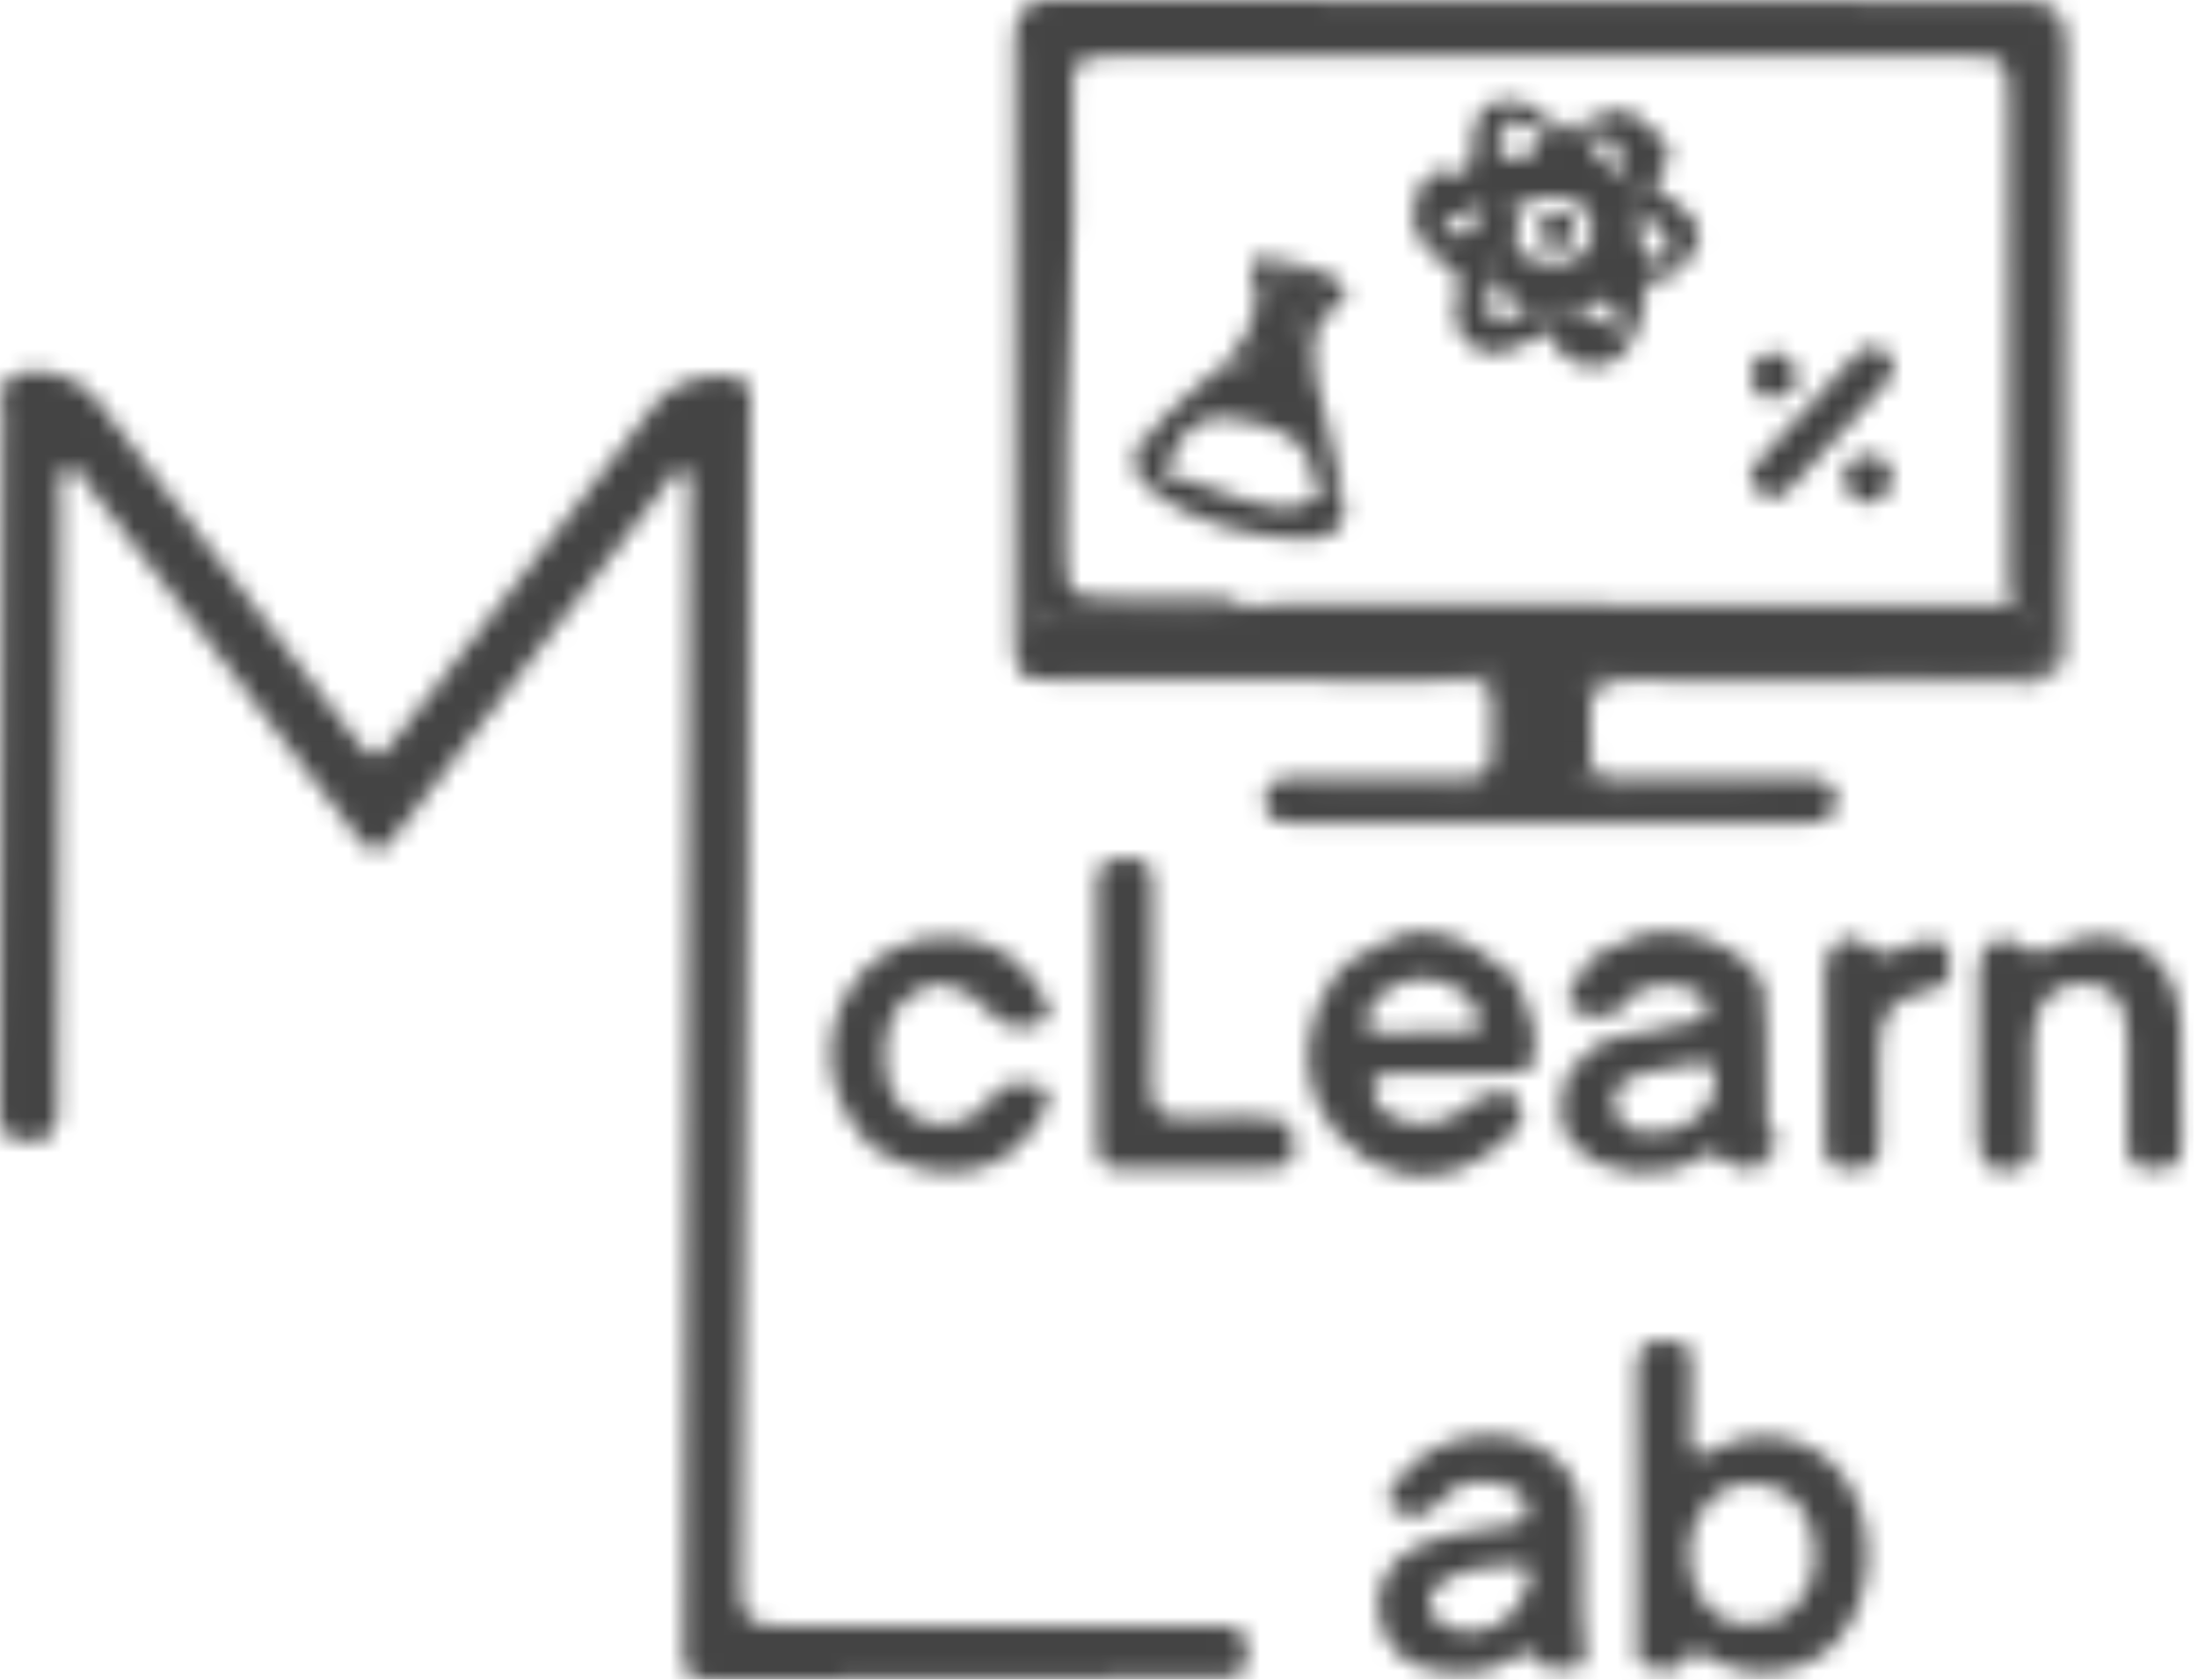 <svg width="123" height="94" viewBox="0 0 123 94" fill="none" xmlns="http://www.w3.org/2000/svg">
<mask id="mask0_637_1867" style="mask-type:alpha" maskUnits="userSpaceOnUse" x="0" y="0" width="123" height="95">
<path d="M11.812 36.101C9.496 33.088 7.281 30.158 5.017 27.266C4.689 26.847 4.491 25.956 3.754 26.253C3.092 26.518 3.395 27.32 3.391 27.882C3.319 39.273 3.249 50.663 3.236 62.054C3.235 63.358 2.913 63.907 1.519 63.865C0.314 63.828 -0.007 63.381 0 62.232C0.075 49.816 0.105 37.4 0.148 24.984C0.15 24.562 0.105 24.131 0.174 23.72C0.332 22.789 -0.457 21.571 0.81 20.978C2.128 20.36 4.415 21.071 5.32 22.258C10.07 28.481 14.817 34.707 19.562 40.934C20.976 42.789 21.024 42.785 22.474 40.914C27.271 34.729 32.072 28.546 36.876 22.366C37.705 21.299 40.26 20.679 41.43 21.226C42.257 21.612 41.979 22.356 41.977 22.97C41.946 31.589 41.907 40.208 41.842 48.826C41.741 62.145 41.648 75.465 41.467 88.783C41.443 90.536 41.936 91.004 43.687 90.987C51.762 90.908 59.839 90.994 67.915 90.986C69.08 90.984 69.929 91.059 69.806 92.597C69.732 93.515 69.448 93.868 68.515 93.87C58.872 93.892 49.229 93.926 39.586 94C38.192 94.011 38.258 93.204 38.264 92.234C38.367 74.876 38.454 57.518 38.545 40.161C38.566 36.002 38.598 31.844 38.602 27.685C38.603 27.238 38.893 26.591 38.352 26.378C37.692 26.117 37.481 26.869 37.185 27.25C32.243 33.626 27.323 40.02 22.396 46.409C21.119 48.064 20.959 48.084 19.664 46.401C17.057 43.014 14.485 39.6 11.812 36.101Z" fill="#211818"/>
<path d="M114.699 37.584C114.322 38.48 113.526 38.159 112.856 38.159C105.624 38.166 98.392 38.188 91.161 38.092C89.544 38.07 88.898 38.429 88.975 40.176C89.144 44.025 88.454 43.48 92.355 43.515C95.187 43.541 98.019 43.527 100.852 43.515C101.846 43.511 102.822 43.723 102.777 44.884C102.737 45.937 101.752 46.061 100.859 46.061C91.458 46.058 82.057 46.057 72.656 46.056C71.773 46.055 70.813 45.992 70.761 44.871C70.704 43.626 71.698 43.51 72.66 43.51C75.733 43.511 78.808 43.477 81.88 43.536C83.043 43.558 83.483 43.171 83.467 41.981C83.408 37.333 84.12 38.139 79.769 38.108C72.899 38.059 66.028 38.089 59.158 38.075C57.018 38.07 56.754 37.808 56.755 35.689C56.763 24.54 56.794 13.391 56.777 2.242C56.774 0.621 57.411 -0.006 59.044 4.60524e-05C77.183 0.069 95.322 0.105 113.462 0.122C115.031 0.123 115.588 0.818 115.582 2.325C115.534 13.534 115.523 24.743 115.499 35.952C115.498 36.549 115.598 37.173 114.947 37.666C113.819 36.28 114.138 34.625 114.28 33.142C114.764 28.088 114.475 23.034 114.541 17.982C114.601 13.347 114.565 8.711 114.549 4.075C114.54 1.467 114.414 1.339 111.778 1.337C95.522 1.329 79.267 1.334 63.011 1.333C62.108 1.333 61.205 1.331 60.302 1.319C58.013 1.288 57.863 1.403 57.857 3.756C57.833 13.088 57.847 22.42 57.85 31.752C57.851 32.836 57.816 33.918 57.788 35.17C57.814 36.959 58.915 37.08 60.154 37.079C66.838 37.077 73.521 37.075 80.205 37.078C80.867 37.079 81.531 37.054 82.191 37.113C83.876 37.263 84.398 37.789 84.562 39.473C84.99 43.868 84.225 44.709 79.833 44.727C77.606 44.736 75.379 44.663 73.153 44.777C73.12 44.779 73.092 44.863 72.985 45.025C82.133 45.045 91.205 45.036 100.28 44.882C97.899 44.716 95.514 44.728 93.13 44.723C92.287 44.721 91.444 44.74 90.602 44.694C90.058 44.664 89.519 44.598 89.035 44.32C87.868 43.65 87.408 41.29 87.927 38.967C88.258 37.49 89.282 37.102 90.605 37.095C96.325 37.062 102.045 37.077 107.93 37.101C108.64 37.139 109.188 37.142 109.899 37.132C111.259 37.082 112.456 37.09 113.815 37.174C114.196 37.252 114.394 37.344 114.699 37.584Z" fill="#444040"/>
<path d="M113.724 62.869C113.532 63.831 114.253 64.937 112.988 65.368C111.531 65.863 110.717 65.255 110.713 63.684C110.705 60.55 110.709 57.416 110.724 54.283C110.731 52.762 111.992 52.001 113.187 52.976C113.909 53.565 114.226 53.363 114.845 53.06C118.556 51.249 121.898 53.234 122.036 57.351C122.111 59.578 122.008 61.811 122.077 64.039C122.114 65.237 121.527 65.4 120.521 65.418C119.423 65.437 119.01 65.066 119.045 63.955C119.108 61.968 119.1 59.977 119.055 57.989C119.01 55.993 118.216 55.063 116.646 55.019C114.951 54.972 113.83 56.083 113.752 58.002C113.689 59.567 113.73 61.136 113.724 62.869Z" fill="#221D1E"/>
<path d="M48.798 64.203C46.382 61.693 45.854 58.685 47.251 55.839C48.381 53.535 50.844 52.181 53.51 52.455C55.479 52.657 57.084 53.532 58.069 55.295C58.385 55.859 59.2 56.631 58.352 57.173C57.638 57.629 56.624 57.588 55.793 57.058C55.697 56.997 55.648 56.869 55.567 56.78C53.815 54.854 52.147 54.568 50.644 55.934C49.148 57.294 49.098 60.6 50.552 62.037C51.934 63.402 54.002 63.274 55.302 61.692C55.684 61.226 55.923 60.601 56.659 60.7C57.283 60.783 58.066 60.331 58.505 61.019C58.938 61.697 58.361 62.287 58.04 62.828C56.194 65.934 52.383 66.531 48.798 64.203Z" fill="#221C1C"/>
<path d="M72.171 62.801C72.684 65.265 72.58 65.392 70.264 65.392C67.794 65.393 65.323 65.367 62.854 65.418C61.754 65.441 61.381 65.019 61.39 63.925C61.434 59.105 61.449 54.285 61.389 49.466C61.373 48.136 62.037 48.058 63.073 48.026C64.244 47.99 64.496 48.507 64.484 49.549C64.444 53.223 64.555 56.902 64.431 60.573C64.376 62.233 64.983 62.607 66.506 62.569C68.357 62.523 70.229 62.302 72.171 62.801Z" fill="#221D1E"/>
<path d="M102.12 57.552C102.117 56.351 102.097 55.329 102.118 54.307C102.149 52.818 103.379 51.929 104.415 52.871C105.549 53.902 106.195 53.079 107.046 52.814C108.688 52.303 109.242 52.73 109.091 54.336C109.02 55.088 108.657 55.299 107.956 55.433C105.854 55.837 105.233 56.597 105.171 58.733C105.126 60.295 105.141 61.86 105.161 63.422C105.174 64.487 105.282 65.426 103.67 65.45C101.928 65.475 102.096 64.441 102.112 63.322C102.138 61.458 102.121 59.594 102.12 57.552Z" fill="#251F1F"/>
<path d="M99.152 64.421C98.968 64.162 98.892 63.878 98.871 63.454C99.669 63.481 99.704 63.865 99.152 64.421Z" fill="#D7D4D4"/>
<path d="M108.361 37.523C102.42 37.604 96.576 37.671 90.734 37.58C89.005 37.553 88.353 38.075 88.389 39.822C88.483 44.411 87.945 44.151 92.672 44.129C95.203 44.118 97.734 44.093 100.263 44.152C100.881 44.166 102.007 43.689 102.007 44.767C102.007 45.874 100.862 45.557 100.145 45.562C95.928 45.586 91.711 45.572 87.494 45.572C82.855 45.571 78.216 45.571 73.577 45.57C73.156 45.57 72.732 45.592 72.313 45.556C71.804 45.511 71.276 45.304 71.283 44.746C71.291 44.091 71.917 44.128 72.382 44.126C75.515 44.115 78.649 44.07 81.78 44.145C83.393 44.184 84.07 43.614 84.044 41.946C83.967 36.918 84.63 37.641 79.749 37.617C72.882 37.583 66.013 37.578 59.146 37.624C57.77 37.633 57.056 37.256 57.295 35.629C57.722 34.27 58.474 34.001 59.787 34.097C63.119 34.342 66.472 34.453 69.977 33.985C70.618 33.847 71.099 33.813 71.579 33.813C85.231 33.808 98.882 33.749 112.712 33.861C114.539 34.429 114.63 34.656 114.153 37.452C112.835 37.606 111.621 37.613 110.242 37.608C109.571 37.19 109.025 37.211 108.361 37.523Z" fill="#150B0C"/>
<path d="M114.178 37.611C113.668 36.554 114.918 35.077 113.045 34.372C112.234 33.518 112.394 32.521 112.393 31.573C112.377 23.016 112.39 14.46 112.381 5.904C112.379 3.204 112.32 3.144 109.679 3.143C94.073 3.138 78.466 3.137 62.86 3.144C60.084 3.145 59.955 3.216 60.029 5.969C60.251 14.164 59.569 22.344 59.653 30.536C59.682 33.366 59.737 33.429 62.627 33.442C64.314 33.45 66.002 33.421 67.688 33.457C68.462 33.473 69.274 33.411 69.904 34.221C69.321 35.015 68.547 34.761 67.863 34.733C64.924 34.616 61.957 35.13 59.049 34.431C58.084 34.198 58.088 35.15 57.431 35.448C57.3 24.458 57.306 13.44 57.277 2.422C57.273 0.926 57.767 0.279 59.337 0.67C59.905 0.811 60.536 0.702 61.138 0.702C78.359 0.71 95.58 0.745 112.8 0.686C114.655 0.679 115.14 1.241 115.121 3.049C115.028 11.96 115.087 20.872 115.049 29.783C115.038 32.306 114.882 34.828 114.806 37.522C114.819 37.694 114.782 37.648 114.803 37.67C114.652 37.668 114.48 37.646 114.178 37.611Z" fill="#161112"/>
<path d="M108.414 37.613C108.721 36.614 109.326 36.676 110.048 37.474C109.573 37.608 109.069 37.618 108.414 37.613Z" fill="#161112"/>
<path fill-rule="evenodd" clip-rule="evenodd" d="M94.635 76.265C94.645 75.497 94.447 74.948 93.378 75.04C91.945 74.852 91.587 75.445 91.601 76.682C91.638 80.071 91.634 83.461 91.631 86.85C91.629 88.51 91.627 90.17 91.63 91.83C91.63 91.92 91.626 92.015 91.621 92.112C91.595 92.629 91.568 93.193 92.265 93.298C92.366 93.313 92.473 93.333 92.583 93.354C93.198 93.472 93.911 93.607 94.254 92.968C94.702 92.132 95.064 92.373 95.498 92.661C95.588 92.721 95.682 92.783 95.78 92.838C98.178 94.18 101.173 93.713 102.859 91.767C104.966 89.336 105.077 85.114 103.103 82.535C101.508 80.453 98.508 79.703 96.131 81.044C94.639 81.886 94.573 81.274 94.616 80.051C94.643 79.291 94.639 78.53 94.635 77.769C94.632 77.267 94.629 76.766 94.635 76.265ZM95.247 89.528C96.219 90.962 97.59 91.282 99.831 90.493C101.562 89.12 101.844 87.418 101.335 85.553C100.98 84.255 100.109 83.355 98.744 83.089C97.484 82.843 96.372 83.172 95.504 84.162C94.293 85.544 94.18 87.954 95.247 89.528Z" fill="#211B1A"/>
<path fill-rule="evenodd" clip-rule="evenodd" d="M86.681 81.319C83.742 79.201 78.97 80.543 77.556 83.991C78.626 85.18 79.71 85.108 80.647 83.962C81.659 82.723 82.915 82.747 84.248 83.117C84.926 83.306 85.439 83.807 85.446 84.545C85.452 85.262 84.921 85.317 84.426 85.369C84.318 85.38 84.211 85.391 84.112 85.409C83.729 85.478 83.342 85.536 82.956 85.594C81.734 85.778 80.512 85.962 79.376 86.492C77.716 87.267 76.888 88.732 77.171 90.435C77.461 92.186 78.571 93.2 80.285 93.496C81.795 93.756 83.301 93.703 84.635 92.815C85.265 92.395 85.662 92.223 86.205 93.034C86.569 93.579 87.233 93.459 87.843 93.349C87.977 93.325 88.108 93.301 88.233 93.285C88.66 93.23 88.757 92.839 88.703 92.444C88.489 90.907 88.512 89.364 88.535 87.821C88.551 86.777 88.566 85.732 88.509 84.689C88.43 83.279 87.829 82.147 86.681 81.319ZM81.174 91.147C83.11 91.792 84.867 90.81 85.587 88.536C85.619 88.071 85.569 87.639 85.279 87.631C83.612 87.583 81.904 87.636 80.512 88.659C79.533 89.378 79.959 90.743 81.174 91.147Z" fill="#241E1D"/>
<path fill-rule="evenodd" clip-rule="evenodd" d="M91.258 55.738C91.296 55.715 91.339 55.69 91.379 55.656C92.769 54.824 94.034 54.976 95.262 55.715C95.259 55.717 95.257 55.718 95.257 55.719C95.258 55.721 95.287 55.716 95.336 55.804C95.68 56.594 95.601 57.108 94.743 57.165C94.221 57.2 93.725 57.341 93.199 57.49C92.879 57.582 92.547 57.676 92.192 57.751C91.834 57.827 91.577 57.85 91.233 57.881C91.199 57.884 91.165 57.887 91.13 57.891C90.94 57.95 90.751 58 90.566 58.048C89.845 58.237 89.174 58.412 88.702 59.108C88.451 59.375 88.243 59.55 87.954 59.791C87.728 60.022 87.649 60.213 87.621 60.552C87.571 60.757 87.523 60.893 87.459 61.076C87.438 61.135 87.416 61.199 87.391 61.272C87.207 62.39 87.346 63.284 88.042 64.003C88.058 63.967 88.136 63.979 88.201 64.093C88.965 65.126 90.01 65.334 91.164 65.563C91.249 65.58 91.335 65.597 91.421 65.614C92.071 65.595 92.571 65.562 93.197 65.518C93.836 65.503 94.278 65.239 94.747 64.96C94.834 64.908 94.922 64.856 95.012 64.805C95.045 64.789 95.089 64.758 95.136 64.724C95.183 64.689 95.235 64.652 95.282 64.626C95.751 64.369 96.06 64.476 96.395 64.898C96.482 64.938 96.568 64.979 96.655 65.02C97.616 65.478 98.552 65.922 99.087 64.302C99.181 63.848 99.09 63.572 98.885 63.149C98.832 62.068 98.839 61.011 98.847 59.964C98.857 58.407 98.868 56.87 98.681 55.303C98.728 54.966 98.683 54.764 98.445 54.699C98.456 54.691 98.46 54.689 98.46 54.688C98.46 54.688 98.394 54.722 98.37 54.641C98.16 54.325 97.971 54.117 97.675 53.897C97.49 53.787 97.431 53.686 97.301 53.463L97.298 53.458C95.055 52.075 92.869 51.549 90.471 52.923C90.141 53.099 89.882 53.198 89.502 53.321C89.421 53.384 89.34 53.444 89.261 53.502C88.882 53.779 88.542 54.027 88.477 54.536C88.472 54.567 88.44 54.595 88.395 54.635C88.356 54.669 88.306 54.713 88.257 54.775C87.779 55.553 87.358 56.367 88.365 56.654C89.325 56.928 90.532 57.265 91.153 55.829C91.161 55.795 91.205 55.77 91.258 55.738ZM94.461 59.59C94.135 59.694 93.79 59.803 93.462 59.769C93.369 59.782 93.284 59.794 93.205 59.804C92.961 59.837 92.78 59.861 92.605 59.907C92.505 59.933 92.403 59.959 92.301 59.984C91.2 60.26 89.988 60.564 90.388 62.091C90.794 63.639 92.179 63.441 93.392 63.267C93.452 63.258 93.511 63.25 93.57 63.242C93.963 63.187 94.357 62.941 94.69 62.7C95.636 62.016 96.324 61.019 95.862 59.924C95.573 59.237 95.044 59.405 94.461 59.59Z" fill="#1D1717"/>
<path fill-rule="evenodd" clip-rule="evenodd" d="M83.063 53.436C82.882 53.303 82.695 53.166 82.484 53.015C80.638 51.931 78.911 51.771 77.082 52.935C76.645 53.186 76.276 53.375 75.836 53.6C75.788 53.624 75.739 53.649 75.69 53.674C75.554 53.807 75.413 53.927 75.275 54.044C74.877 54.382 74.503 54.698 74.346 55.267C74.167 55.606 74.018 55.844 73.784 56.21C72.771 58.833 72.977 61.175 74.737 63.381C75.054 63.649 75.345 63.903 75.64 64.159C75.926 64.407 76.215 64.659 76.535 64.931C78.803 66.221 80.903 66.129 83.036 64.727C83.461 64.372 83.832 64.083 84.25 63.756C84.315 63.706 84.38 63.655 84.447 63.602C84.499 63.548 84.55 63.498 84.6 63.449C84.811 63.243 84.987 63.071 85.029 62.76C85.036 62.73 85.062 62.698 85.095 62.656C85.135 62.607 85.184 62.544 85.226 62.458C84.906 60.657 83.932 61.042 82.935 61.434C82.801 61.487 82.666 61.541 82.532 61.589C82.408 61.758 82.311 61.826 82.109 61.952C80.566 63.112 79.07 63.272 77.437 62.209C77.251 62.107 77.183 62.012 77.072 61.77C76.469 60.431 76.981 60.041 78.179 60.062C80.136 60.096 82.094 60.084 84.052 60.064C84.138 60.063 84.227 60.065 84.315 60.066C84.931 60.078 85.565 60.091 85.877 59.222C85.866 58.943 85.864 58.726 85.862 58.491C85.862 58.378 85.861 58.262 85.859 58.132C85.857 58.103 85.856 58.074 85.855 58.045C85.833 57.538 85.815 57.133 85.544 56.683C85.412 56.374 85.34 56.16 85.291 55.823C85.221 55.69 85.156 55.555 85.091 55.422C84.801 54.82 84.525 54.247 83.796 53.964C83.533 53.781 83.303 53.612 83.063 53.436ZM82.639 56.554C81.963 55.378 80.931 54.745 79.406 54.767C78.122 54.926 77.255 55.499 76.669 56.489C76.215 57.257 76.343 57.76 77.331 57.769C78.886 57.784 80.441 57.789 81.995 57.76C82.866 57.745 83.022 57.22 82.639 56.554Z" fill="#1E1919"/>
<path d="M79.709 13.507C79.128 13.171 79.046 12.729 79.12 12.13C79.386 11.567 79.258 11.028 79.518 10.457C79.786 9.893 80.181 9.477 80.674 9.632C82.396 10.173 82.366 9.143 82.393 7.942C82.423 6.549 83.003 5.517 84.731 5.56C84.897 5.785 84.944 5.953 84.971 6.249C84.91 6.488 84.855 6.595 84.771 6.676C84.18 7.247 83.272 7.948 84.153 8.691C85.032 9.432 85.766 8.648 86.298 7.678C86.867 6.966 87.52 7.295 88.249 7.294C88.466 7.343 88.55 7.374 88.74 7.486C89.248 8.806 90.154 9.541 91.392 10.134C91.698 10.653 91.728 11.105 91.748 11.694C91.816 12.736 91.481 13.725 92.384 14.576C92.667 14.874 92.796 15.107 92.787 15.514C91.512 16.198 92.145 17.402 91.733 18.376C91.508 18.596 91.352 18.662 91.047 18.632C90.337 17.692 90.205 15.915 88.325 17.365C87.996 17.534 87.77 17.531 87.453 17.382C87.315 17.281 87.268 17.235 87.179 17.106C87.136 17.024 87.159 16.851 87.159 16.851C87.159 16.851 86.992 16.905 86.963 16.995C86.779 17.232 86.587 17.301 86.266 17.356C86.07 17.362 85.991 17.357 85.791 17.324C84.975 16.988 84.391 16.488 83.621 16.048C83.387 15.714 83.346 15.452 83.385 15.042C83.49 14.639 83.625 14.401 83.905 14.096C84.178 13.938 84.353 13.904 84.663 13.945C85.394 14.366 85.988 14.733 86.753 14.759C88.122 14.804 89.128 14.054 89.129 12.919C89.13 11.621 88.13 10.842 86.672 11.001C86.25 11.047 85.869 11.22 85.363 11.412C85.16 11.448 85.077 11.45 84.876 11.424C84.482 11.28 84.247 11.035 83.796 11.152C83.47 11.266 83.255 11.354 82.933 11.498C81.969 11.835 81.109 12.116 80.592 13.116C80.324 13.408 80.101 13.531 79.709 13.507Z" fill="#1E1919"/>
<path d="M64.545 27.336C63.745 27.003 63.402 26.42 63.507 25.502C63.679 25.169 63.807 24.965 64.043 24.689C65.217 23.052 66.727 21.924 68.195 20.594C68.59 20.526 68.862 20.416 69.285 20.367C69.783 20.425 70.087 20.62 70.415 20.748C71.482 21.163 71.972 20.795 71.992 19.67C72.004 19.02 72.137 18.382 72.356 17.767C72.597 17.092 72.96 16.603 73.902 16.948C74.094 17.212 74.114 17.396 74.01 17.716C72.773 20.157 74.118 22.274 74.471 24.608C74.347 25.059 74.627 25.274 74.695 25.648C74.786 25.902 74.848 26.052 74.907 26.327C74.978 27.063 74.936 27.604 74.017 27.652C73.708 27.445 73.547 27.241 73.537 27.001C73.454 24.961 72.172 24.215 70.379 23.694C67.63 22.896 66.258 23.491 65.151 26.454C65.004 26.837 64.861 27.07 64.545 27.336Z" fill="#1E1919"/>
<path d="M99.35 24.745C100.815 23.152 102.175 21.636 103.572 20.155C104.117 19.575 104.778 18.993 105.572 19.733C106.362 20.469 105.85 21.126 105.29 21.738C103.753 23.416 102.244 25.121 100.679 26.772C100.058 27.426 99.396 28.503 98.328 27.486C97.32 26.527 98.421 25.919 98.903 25.24C99.006 25.094 99.14 24.971 99.35 24.745Z" fill="#251F1F"/>
<path d="M79.608 13.585C79.776 13.355 79.964 13.255 80.248 13.106C80.39 13.024 80.445 12.955 80.484 12.963C82.465 13.364 82.465 13.365 82.866 11.33C83.095 11.121 83.246 11.004 83.497 10.874C83.889 10.885 84.188 10.873 84.539 11.098C84.682 11.218 84.742 11.267 84.88 11.398C85.122 12.299 84.844 13.101 84.812 14.024C84.583 14.133 84.413 14.134 84.115 14.14C83.838 14.306 83.711 14.48 83.678 14.815C83.678 15.144 83.679 15.365 83.678 15.696C83.52 16.433 82.621 17.044 83.452 17.695C84.246 18.316 84.884 17.594 85.63 17.138C85.817 17.062 85.9 17.052 86.109 17.035C86.482 17.241 86.787 17.39 86.986 17.817C87.052 18.01 87.067 18.09 87.059 18.291C86.978 18.468 86.919 18.526 86.739 18.576C86.298 18.737 85.981 18.905 85.661 19.07C84.635 19.599 83.588 20.186 82.449 19.432C81.308 18.677 81.306 17.509 81.599 16.357C82.043 14.613 80.006 14.797 79.608 13.585Z" fill="#2D2928"/>
<path d="M73.953 27.517C74.661 27.448 74.616 26.954 74.822 26.517C75.823 29.333 74.994 30.458 72.054 30.143C69.365 29.855 66.763 29.216 64.459 27.513C64.472 27.153 64.521 26.901 64.63 26.536C66.347 26.527 67.734 27.502 69.303 27.865C70.82 28.215 72.427 29.139 73.953 27.517Z" fill="#484646"/>
<path d="M89.028 7.719C88.811 7.674 88.716 7.659 88.479 7.624C88.225 7.324 88.38 7.154 88.647 6.902C89.034 6.64 89.359 6.481 89.792 6.333C90.306 6.281 90.708 6.203 91.318 6.334C92.47 7.404 94.383 8.032 92.746 10.04C92.24 10.662 93.267 10.93 93.701 11.26C95.454 12.594 95.555 13.449 93.997 15.105C93.715 15.064 93.594 14.941 93.469 14.657C93.433 13.223 92.996 12.262 91.405 12.07C91.269 11.46 91.25 10.899 91.209 10.172C90.837 9.755 90.572 9.407 90.622 8.987C90.765 7.783 90.087 7.63 89.028 7.719Z" fill="#1D1717"/>
<path d="M73.976 16.742C72.308 17.355 72.218 18.849 72.438 19.923C72.882 22.096 71.917 21.771 70.617 21.286C70.285 21.162 69.96 21.023 69.58 20.765C70.219 19.205 71.035 17.856 71.154 16.166C71.26 14.671 72.673 15.522 73.588 15.205C73.881 15.204 74.046 15.213 74.248 15.304C74.575 15.866 74.526 16.3 73.976 16.742Z" fill="#D4D1D0"/>
<path d="M73.587 15.11C73.951 15.608 73.86 15.908 73.358 15.854C72.78 15.792 72.215 15.618 71.501 15.461C71.867 17.556 71.204 19.193 69.642 20.587C69.22 20.622 68.912 20.605 68.451 20.562C69.452 19.042 70.949 17.719 70.046 15.443C69.795 14.811 70.443 14.046 71.232 14.489C71.968 14.902 72.781 14.616 73.587 15.11Z" fill="#444040"/>
<path d="M86.943 18.508C86.939 18.377 86.93 18.252 86.926 18.189C86.722 17.768 86.93 17.484 87.184 17.103C87.419 17.097 87.563 17.178 87.758 17.323C88.909 17.241 89.61 18.256 90.739 18.403C91.028 18.463 91.204 18.467 91.512 18.475C91.036 20.604 88.651 21.224 87.111 19.523C87.15 19.122 86.974 18.895 86.943 18.508Z" fill="#251F1F"/>
<path d="M105.57 25.827C106.206 26.853 105.874 27.547 105.012 28.02C104.374 28.37 103.835 28.05 103.428 27.555C103.041 27.085 103.027 26.504 103.385 26.043C103.951 25.315 104.695 25.277 105.57 25.827Z" fill="#383636"/>
<path d="M97.995 20.516C98.851 19.493 99.694 19.416 100.383 20.452C100.88 21.201 100.463 21.954 99.745 22.196C98.431 22.638 97.911 21.881 97.995 20.516Z" fill="#383636"/>
<path d="M73.863 16.975C73.9 16.363 73.957 15.925 74.148 15.437C75.786 16.097 75.775 16.361 74.064 17.795C73.925 17.613 73.904 17.381 73.863 16.975Z" fill="#444040"/>
<path d="M88.572 6.813C88.621 7.002 88.531 7.203 88.389 7.505C87.793 7.751 87.268 7.247 86.608 7.597C86.198 7.693 85.991 7.552 85.784 7.199C85.774 6.989 85.805 6.906 85.954 6.764C86.25 6.685 86.421 6.71 86.715 6.803C87.375 6.901 87.902 7.229 88.572 6.813Z" fill="#383636"/>
<path d="M93.645 14.054C93.791 14.328 93.811 14.564 93.85 14.978C93.714 15.584 93.283 15.559 92.848 15.675C92.64 15.456 92.54 15.269 92.391 14.988C92.5 14.286 92.966 14.094 93.645 14.054Z" fill="#444040"/>
<path d="M84.762 6.779C84.751 6.422 84.772 6.192 84.819 5.79C85.516 5.532 85.839 6.26 86.513 6.42C86.433 6.69 86.236 6.703 85.97 6.796C85.894 6.856 85.817 6.932 85.781 6.971C85.402 7.202 85.084 7.181 84.762 6.779Z" fill="#383636"/>
<path d="M79.414 10.404C79.702 10.874 79.753 11.407 79.284 11.965C78.967 11.483 79.095 10.976 79.414 10.404Z" fill="#5A5757"/>
<path d="M91.454 6.282C91.111 6.407 90.705 6.437 90.1 6.405C90.359 5.914 90.867 5.98 91.454 6.282Z" fill="#383636"/>
<path d="M74.763 25.648C74.359 25.6 74.295 25.311 74.422 24.855C74.589 25.013 74.696 25.279 74.763 25.648Z" fill="#484646"/>
<path d="M64.014 24.627C64.165 24.917 64.036 25.156 63.67 25.357C63.441 25.027 63.684 24.846 64.014 24.627Z" fill="#484646"/>
<path d="M86.874 18.395C87.028 18.63 87.118 18.884 87.15 19.266C86.953 19.198 86.814 19.002 86.645 18.688C86.645 18.473 86.71 18.421 86.874 18.395Z" fill="#5A5757"/>
<path d="M86.051 6.87C86.052 6.759 86.212 6.662 86.473 6.549C86.638 6.563 86.702 6.593 86.806 6.721C86.634 6.841 86.422 6.863 86.051 6.87Z" fill="#1E1919"/>
<path d="M87.096 8.948C87.597 8.789 87.844 8.979 87.846 9.397C87.847 9.503 87.643 9.692 87.522 9.702C87.047 9.74 86.951 9.438 87.096 8.948Z" fill="#383636"/>
<path d="M87.275 16.943C87.192 17.314 87.108 17.613 86.973 18.019C86.713 17.831 86.504 17.537 86.265 17.136C86.423 16.993 86.611 16.957 86.875 16.861C86.99 16.72 87.028 16.641 87.171 16.643C87.275 16.725 87.274 16.87 87.275 16.943Z" fill="#150B0C"/>
<path d="M84.632 11.058C84.333 11.127 84.043 11.083 83.675 10.951C83.982 10.435 84.348 10.241 84.632 11.058Z" fill="#5A5757"/>
<path d="M87.27 16.612C87.275 16.726 87.109 16.742 87.03 16.771C86.77 16.595 86.462 16.355 86.838 16.127C87.065 15.991 87.214 16.261 87.27 16.612Z" fill="#2D2928"/>
<path d="M83.784 14.866C83.416 14.634 83.186 14.348 83.88 14.154C83.955 14.366 83.922 14.587 83.784 14.866Z" fill="#777372"/>
<path d="M90.378 14.303C90.391 14.326 90.365 14.281 90.378 14.303Z" fill="#211B1A"/>
<path d="M86.363 12.156C87.346 11.569 88.028 11.794 88.164 12.774C88.257 13.442 87.645 13.898 87.009 13.814C86.134 13.699 85.831 13.115 86.363 12.156Z" fill="#383636"/>
</mask>
<g mask="url(#mask0_637_1867)">
<rect x="-0.617" y="-0.7" width="123.353" height="95.137" fill="#444444"/>
</g>
</svg>
